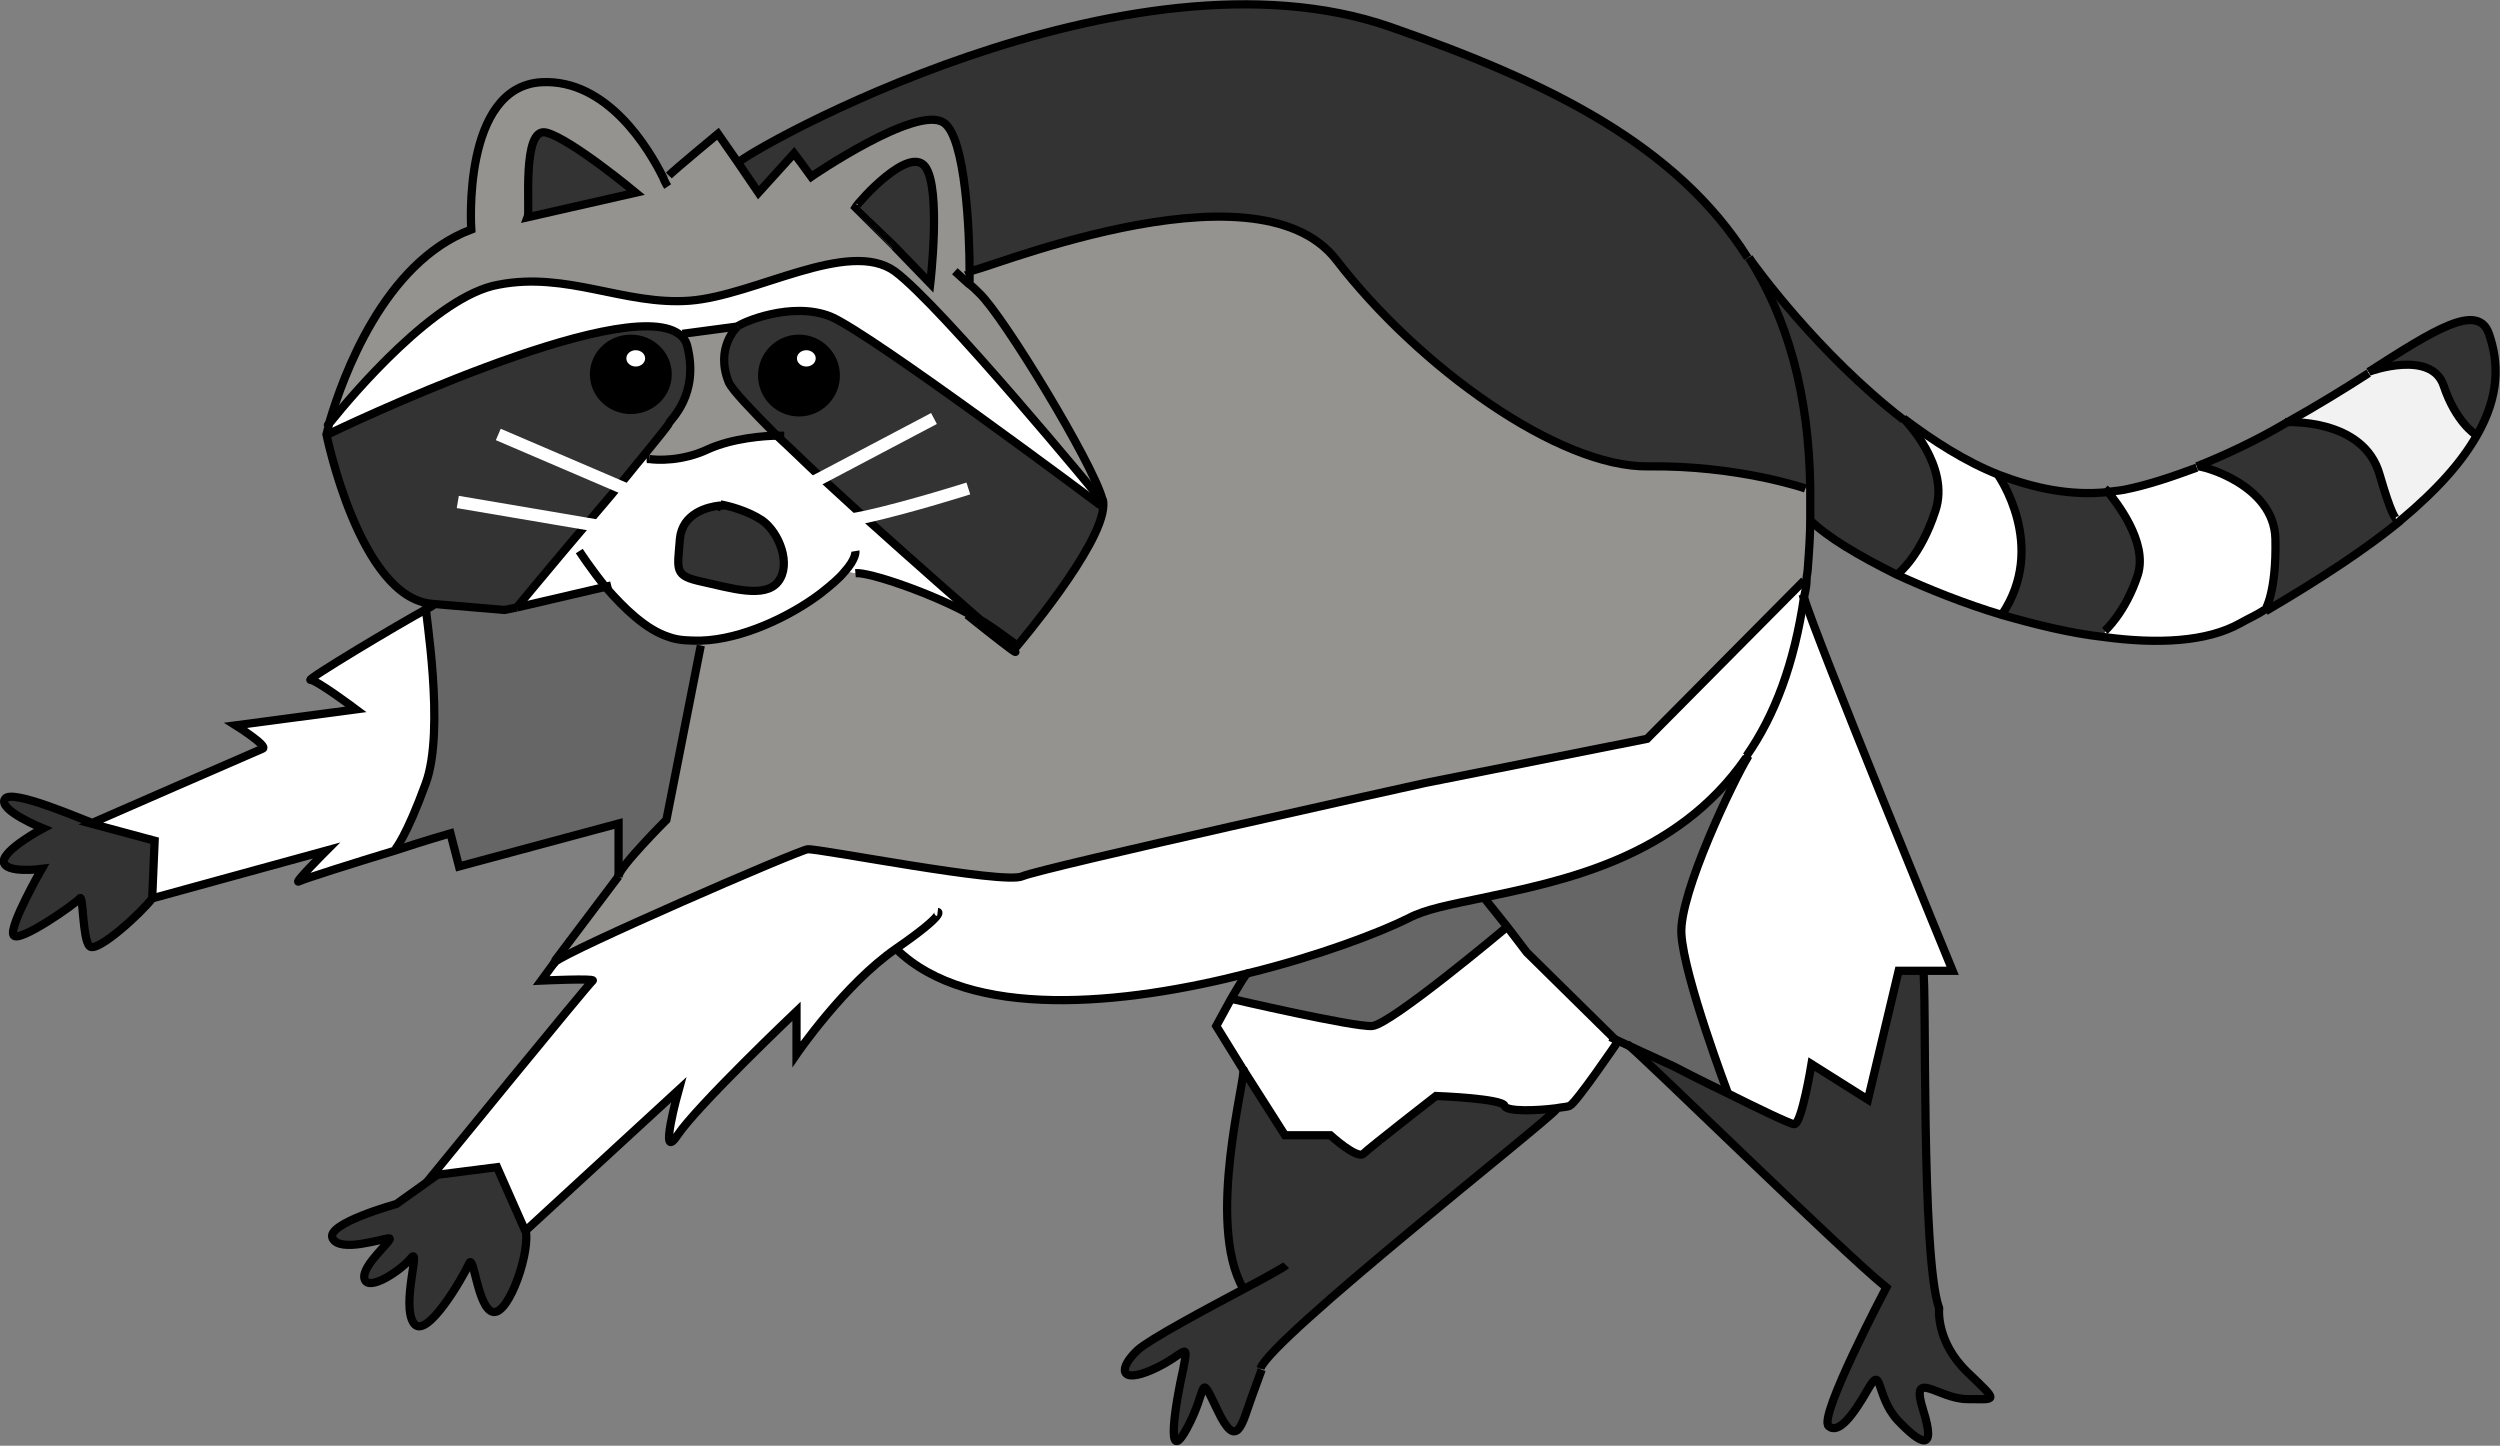 <svg xmlns="http://www.w3.org/2000/svg" viewBox="0 0 203.7 117.8">
<rect x="0" y="0" width="203.7" height="117.8" fill="#808080" stroke="none"/>
<g>
<path fill="#333333" d="M202.8,27.2c0.8,2.3,0.9,5-1,8.3c0,0-1.6-1-2.6-4s-5.9-1.2-6.1-1.1C198.3,26.9,201.9,24.6,202.8,27.2L202.8,27.2z"/>
<path fill="#F2F2F2" d="M199.1,31.4c1,3,2.6,4,2.6,4c-1.2,2.1-3.1,4.3-6.2,6.9l-0.1,0.1c-0.2,0-0.6-0.6-1.5-3.7c-1.3-4.7-7.7-4.3-7.7-4.3c2.5-1.4,4.8-2.8,6.8-4.1l0,0C193.2,30.2,198.1,28.5,199.1,31.4L199.1,31.4z"/>
<path fill="#94938F" d="M195.4,42.4l0.1-0.1C195.5,42.3,195.5,42.5,195.4,42.4z"/>
<path fill="#333333" d="M193.9,38.7c0.9,3.1,1.3,3.7,1.5,3.7c-2.7,2.2-6.3,4.6-10.9,7.3c0.1-0.1,1-1.6,0.9-5.9c-0.1-4.4-6-6-6.4-5.9c2.5-1,5-2.2,7.2-3.5C186.2,34.4,192.6,34.1,193.9,38.7z"/>
<path fill="#FFFFFF" d="M185.4,43.8c0.1,4.3-0.8,5.8-0.9,5.9l0,0c-0.6,0.4-1.3,0.7-2,1.1c-2.7,1.5-6.7,1.7-11.1,1.1l0.1-0.5c0,0,1.6-1.5,2.7-4.6c0.9-2.6-1.7-5.9-2.5-6.8c0.5-0.1,0.9-0.1,1.4-0.2c2-0.4,4-1.1,5.9-1.9l0,0C179.3,37.8,185.3,39.4,185.4,43.8L185.4,43.8z"/>
<path fill="#333333" d="M171.7,40.1c0.7,0.9,3.3,4.1,2.5,6.8c-1,3.1-2.7,4.6-2.7,4.6l-0.1,0.5c-2.7-0.3-5.5-1-8.3-1.8c3.8-5.6-0.3-11.4-0.3-11.4C165.7,39.9,168.7,40.4,171.7,40.1L171.7,40.1z"/>
<path fill="#FFFFFF" d="M162.8,38.7c0,0,4.1,5.8,0.3,11.4c-3-0.9-6-2.1-8.6-3.3l0,0c0,0,1.8-1.4,3-5.1c1.2-3.6-2.4-7.3-2.5-7.5C157.5,36,160.1,37.6,162.8,38.7z"/>
<path fill="#333333" d="M160.3,111.8c2.6,2.5,2.4,2.2,0,2.2s-4.7-2.6-3.6,0.9c1.1,3.5-0.3,2.9-2.1,0.8c-1.9-2-1.3-4.6-2.4-2.5c-1.2,2-2.4,3.6-3.2,3c-0.8-0.7,4.7-11.3,4.7-11.3c-3.4-2.7-20.4-19.5-21.1-19.8l3.7,1.7c0,0,2.1,1.1,4.4,2.2c2.4,1.2,5,2.5,5.4,2.5c0.7,0,1.4-4.9,1.4-4.9l4.6,2.9l2.5-10.5h2c0.3,1-0.2,23.3,1.3,27.5C158.1,106.6,157.7,109.3,160.3,111.8L160.3,111.8z"/>
<path fill="#FFFFFF" d="M159.1,79.1h-4.4l-2.5,10.5l-4.6-2.9c0,0-0.8,4.9-1.4,4.9c-0.3,0-3-1.3-5.4-2.5c0,0-3.5-9.5-3.8-13c-0.2-3.3,4.3-12.6,5.4-14.4l0,0c2.2-3.2,3.9-7.4,4.7-13C147.8,51.7,159.1,79.1,159.1,79.1z"/>
<path fill="#333333" d="M155.1,34.1c0.2,0.2,3.7,3.9,2.5,7.5c-1.2,3.7-3,5.1-3,5.1l0,0c-3-1.5-5.6-3-7.1-4.5l0,0v-2.5c-0.1-7.8-1.9-13.9-5-18.8C143,21.7,148.1,28.8,155.1,34.1L155.1,34.1z"/>
<path fill="#94938F" d="M69.7,46.7c1-0.1,6.1,1.7,9.2,3.3c5,4,4.7,3.7,2.1,1.3l1.8,1.3c0,0,6.9-8.1,7-11.4v-0.1c0-0.2,0-0.3-0.1-0.5c-0.8-2.9-8-14.8-10-16.7c-0.3-0.3-0.6-0.6-0.9-0.8v-1c0,0.5,23.3-9.6,30-0.9s18.1,16.9,25.4,16.8c7.3-0.1,12.8,1.8,12.8,1.8h0.3v2.5c0,1.3-0.1,2.7-0.2,4c0,0.3-0.1,0.6-0.1,0.9l-12.8,12.9l-18.1,3.6c0,0-31.3,6.9-32.8,7.6C81.7,72,66.5,69,65.8,69.1c-0.8,0.1-19.7,8.2-20.6,9.1l5.1-6.9h0.1c0-0.7,3.9-4.6,3.9-4.6l2.8-14.2V52c3.4-0.1,7.3-2,9.7-3.8c0.9-0.7,1.6-1.3,2-1.8L69.7,46.7z"/>
<path fill="#333333" d="M147.5,39.8h-0.3c0,0-5.5-1.9-12.8-1.8s-18.7-8.1-25.4-16.8c-6.7-8.7-30,1.3-30,0.9c0-2.9-0.3-10.7-2.1-12c-2.2-1.5-10.8,4.4-10.8,4.4l-0.8-1.1l-0.6-0.8l-2.9,3.2l-1.7-2.5l0.1-0.1c0.6-0.9,31.7-18.6,53.2-11.1c12.9,4.5,23.3,9.6,29.1,18.8V21C145.6,25.9,147.4,32,147.5,39.8L147.5,39.8z"/>
<path fill="#FFFFFF" d="M142.3,61.7L142.3,61.7c-5.7,8.3-15.1,10.1-21.7,11.5c-2.4,0.5-4.5,0.9-5.8,1.6c-2.4,1.2-7.4,3.1-13.1,4.5c-10.1,2.6-22.7,3.9-28.7-2c-4.2,2.9-8.1,8.6-8.1,8.6v-3.5c0,0-8,7.8-9.7,10.1c-1.6,2.4,0.1-3.7,0.1-3.7l-12.5,11.4L40.5,95l-4.7,0.6l-0.6,0.1c0,0,12.8-15.7,13.1-15.9c0.3-0.2-4.2,0-4.2,0l1.1-1.5l0,0c0.9-0.9,19.8-9.1,20.6-9.1c0.8-0.1,16,2.9,17.5,2.2c1.6-0.7,32.8-7.6,32.8-7.6l18.1-3.6L147,47.3c0,0.5-0.1,1-0.2,1.4C146.2,54.3,144.6,58.5,142.3,61.7L142.3,61.7z"/>
<path fill="#666666" d="M136.9,76.1c0.2,3.5,3.8,13,3.8,13c-2.3-1.1-4.4-2.2-4.4-2.2l-3.7-1.7l-1.5-0.7l-6.8-6.7l-1.6-2.1l-2-2.5l0,0c6.6-1.3,15.9-3.2,21.7-11.5C141.2,63.5,136.7,72.8,136.9,76.1L136.9,76.1z"/>
<path fill="#FFFFFF" d="M131.1,84.4l0.6,0.6c0,0-3.4,5.1-3.9,5.2c-0.1,0-0.5,0.1-1.1,0.2c-1.5,0.2-4.1,0.3-4.2-0.2c-0.2-0.7-5.6-0.8-5.6-0.8s-5.4,4.2-5.9,4.7s-2.7-1.5-2.7-1.5h-3.5l-3.5-5.5l-2.1-3.4c0,0,0.6-1.1,1.2-2.2c0,0,9.9,2.3,11.4,2.2c1.5-0.1,10.9-8,10.9-8l1.6,2.1L131.1,84.4L131.1,84.4z"/>
<path fill="#333333" d="M101.3,105L101.3,105c-3.1-5.4,0.3-17.4,0-17.9l3.5,5.5h3.7c0,0,2.2,2,2.7,1.5s5.9-4.7,5.9-4.7s5.4,0.2,5.6,0.8c0.1,0.5,2.7,0.4,4.2,0.2c-1,1.2-23.2,18.6-24.1,21.1l-0.8,2.2c-0.8,2.2-1.2,4.5-2.8,1.1s-0.7-1.8-2.5,1.5s-0.9-2.2-0.3-4.8c0.6-2.6,0.2-1.2-2.5,0s-2.8-0.1-1.2-1.6C93.6,109,98.1,106.7,101.3,105L101.3,105z"/>
<path fill="#666666" d="M120.7,73.2l2,2.5c0,0-9.5,7.9-10.9,8c-1.5,0.1-11.4-2.3-11.4-2.2c0.6-1,1.2-2.1,1.4-2.1v-0.1c5.8-1.5,10.7-3.4,13.1-4.5C116.2,74.1,118.3,73.7,120.7,73.2C120.7,73.2,120.7,73.2,120.7,73.2z"/>
<path fill="#FFFFFF" d="M89.8,41.2L89.8,41.2c0,0.1-18.8-14-22.1-15.3c-3.3-1.4-7.3,0.4-7.6,0.8l-4.5,0.6h-0.3c-4.6-3.3-27.8,7.9-28.6,8.2c0,0,0.1-0.4,0.3-1.2c1.6-2,8.5-10.2,13.6-11.1c5.6-1.1,10.3,1.7,15.6,1.3c5.4-0.4,12.9-5.1,16.7-2.4c3.8,2.8,16.8,18.6,16.8,18.6C89.8,40.8,89.8,41,89.8,41.2z"/>
<path fill="#333333" d="M67,38.9c-1.3-1.2-2.5-2.3-3.6-3.4c-2.2-2.1-3.7-3.7-3.9-4.3c-1.2-3,0.7-4.6,0.7-4.6c0.3-0.3,4.4-2.1,7.6-0.8c3.3,1.4,22,15.4,22,15.4l0,0c-0.1,3.3-7,11.4-7,11.4L81,51.3c-2.3-2-6.4-5.6-10.4-9.2C69.3,41,68.1,39.9,67,38.9z M68.1,30.6c0-1.6-1.3-3-3-3c-1.6,0-3,1.3-3,3c0,1.6,1.3,3,3,3C66.7,33.5,68.1,32.2,68.1,30.6z"/>
<path fill="#94938F" d="M78.9,23.2c0.2,0.2,0.5,0.5,0.9,0.8c2,1.9,9.2,13.8,10,16.7c0,0-13-15.8-16.8-18.6c-3.8-2.8-11.3,2-16.7,2.4s-10-2.4-15.6-1.3c-5.1,1-12,9.1-13.6,11.1c1-3.3,4.3-12.8,11.5-15.5c0,0-0.8-11.6,5.7-12c5.4-0.3,8.8,5.5,9.9,7.7l0.4-0.1c0.5-0.5,4-3.4,4-3.4l1.6,2.3l1.7,2.5l2.9-3.2l0.6,0.8l0.8,1.1c0,0,8.6-5.9,10.8-4.4c1.8,1.2,2.1,9.1,2.1,12C78.9,22.8,78.9,23.2,78.9,23.2z M75.8,23.2c0,0,0.9-7.7-0.4-9.5S70,16.5,69.7,17l3.2,3.3C72.9,20.3,75.8,23.2,75.8,23.2z M43,17.7l8.8-2c0,0-5.2-4.4-7.3-4.9C42.5,10.3,43.2,17.2,43,17.7z"/>
<path fill="#94938F" d="M81,51.4c2.6,2.3,2.9,2.7-2.1-1.3c0.5,0.3,0.9,0.5,1.3,0.7C80.5,51,80.7,51.2,81,51.4z"/>
<path fill="#FFFFFF" d="M70.6,42.1c4,3.6,8.1,7.2,10.4,9.2c-0.2-0.2-0.5-0.4-0.9-0.6s-0.8-0.5-1.3-0.7c-3.1-1.6-8.1-3.4-9.2-3.3l-0.9-0.2c-0.4,0.5-1.1,1.1-2,1.8c-2.4,1.8-6.3,3.6-9.7,3.8c-0.9,0-1.8,0-2.6-0.3c-1.9-0.6-3.7-2.4-5.1-4L42,49.5c0.1-0.2,2.9-3.4,5.7-6.8c0.9-1,1.7-2.1,2.6-3.1c0.7-0.8,1.3-1.6,1.9-2.3h0.6c0.6,0.1,2.7,0.2,4.8-0.8c2-0.9,4.6-1.1,5.7-1.1c1.1,1,2.3,2.2,3.6,3.4C68.1,39.9,69.3,41,70.6,42.1z M58.7,41.3L58.7,41.3c-0.9,0.1-3,0.6-3.2,2.7c-0.2,2.6-0.5,3,1.8,3.5s5.1,1.4,6.2,0s0.1-4-1.3-5C60.9,41.7,59.3,41.4,58.7,41.3z"/>
<path fill="#333333" d="M75.4,13.7c1.4,1.8,0.4,9.5,0.4,9.5l-2.9-3l-3.2-3.3C70,16.5,74.1,11.9,75.4,13.7z"/>
<path d="M65.1,27.6c1.6,0,3,1.3,3,3c0,1.6-1.3,3-3,3c-1.6,0-3-1.3-3-3C62.2,28.9,63.5,27.6,65.1,27.6z M66.7,29.2c0-0.6-0.5-1-1.1-1s-1.1,0.5-1.1,1c0,0.6,0.5,1,1.1,1S66.7,29.8,66.7,29.2z"/>
<path fill="#FFFFFF" d="M65.7,28.2c0.6,0,1.1,0.5,1.1,1c0,0.6-0.5,1-1.1,1s-1.1-0.5-1.1-1C64.6,28.6,65.1,28.2,65.7,28.2z"/>
<path fill="#333333" d="M62.1,42.5c1.4,1,2.4,3.6,1.3,5c-1.1,1.4-3.9,0.5-6.2,0s-1.9-0.9-1.8-3.5c0.1-2.1,2.3-2.6,3.2-2.7l0,0C59.3,41.4,60.9,41.7,62.1,42.5z"/>
<path fill="#94938F" d="M55.6,27.2l4.5-0.6c0,0-1.9,1.7-0.7,4.6c0.3,0.6,1.8,2.2,3.9,4.3c-1.1,0-3.7,0.1-5.7,1.1c-2.1,1-4.1,0.9-4.8,0.8h-0.6c1.3-1.6,2.2-2.7,2.2-2.8c0.1-0.3,2.5-2.3,1.5-6.3c-0.1-0.4-0.4-0.8-0.7-1C55.2,27.3,55.6,27.2,55.6,27.2z"/>
<path fill="#666666" d="M57.1,52.1v0.5l-2.8,14.2c0,0-3.9,3.9-3.9,4.6V67l-13,3.5l-0.7-2.7c0,0-2.1,0.6-4.5,1.4l0,0c0,0,0.8-1,2.5-5.4c1.6-4.4-0.1-14.2,0-14.3c0.2-0.1,0.4-0.2,0.5-0.3l5.9,0.5l1-0.2l0,0l7.3-1.7c1.4,1.6,3.2,3.4,5.1,4C55.3,52.1,56.2,52.1,57.1,52.1z"/>
<path fill="#333333" d="M47.9,42.7c-2.9,3.4-5.6,6.7-5.7,6.8l0,0l-1,0.2l-5.9-0.5c-5.9-0.5-8.6-13.8-8.6-13.8c0.8-0.4,24-11.5,28.6-8.2c0.4,0.3,0.6,0.6,0.7,1c1,4-1.4,6-1.5,6.3c0,0.1-0.9,1.2-2.2,2.8c-0.6,0.7-1.2,1.5-1.9,2.3C49.6,40.6,48.7,41.7,47.9,42.7z M51.4,33.4c1.7,0,3-1.3,3-2.9s-1.4-2.9-3-2.9c-1.7,0-3,1.3-3,2.9C48.3,32.1,49.7,33.4,51.4,33.4z"/>
<path d="M54.4,30.5c0,1.6-1.4,2.9-3,2.9c-1.7,0-3-1.3-3-2.9s1.4-2.9,3-2.9S54.4,28.9,54.4,30.5z M52.9,29.2c0-0.6-0.5-1-1.1-1s-1.1,0.5-1.1,1c0,0.6,0.5,1,1.1,1S52.9,29.8,52.9,29.2z"/>
<path fill="#94938F" d="M52.7,37.3h0.2C52.8,37.4,52.7,37.3,52.7,37.3z"/>
<path fill="#FFFFFF" d="M51.8,28.2c0.6,0,1.1,0.5,1.1,1c0,0.6-0.5,1-1.1,1s-1.1-0.5-1.1-1C50.8,28.6,51.2,28.2,51.8,28.2z"/>
<path fill="#333333" d="M51.8,15.7l-8.8,2c0.2-0.5-0.5-7.4,1.5-6.9C46.6,11.3,51.8,15.7,51.8,15.7z"/>
<path fill="#333333" d="M42.8,100.2c0.5,1.7-1.3,7-2.6,6.8c-1.4-0.2-1.6-5.1-2-3.9c-0.5,1.1-3.5,6.3-4.5,4.8s0.6-6.3-0.2-5.3s-3.5,2.8-3.8,1.7c-0.3-1.1,2.5-3.4,2-3.3c-0.5,0-4,1.2-4.6,0s5.2-2.8,5.2-2.8l3.5-2.5l4.7-0.6C40.5,95.1,42.8,100.2,42.8,100.2z"/>
<path fill="#FFFFFF" d="M34.7,49.5c-0.1,0.1,1.6,9.9,0,14.3s-2.5,5.4-2.5,5.4l0,0c-3.4,1-7.4,2.3-7.8,2.5c-0.7,0.3,2.2-2.5,2.2-2.5l-14.2,3.9l0.2-4.7L7.4,67c0,0,13.5-5.9,14-6.1S19.2,59,19.2,59l9.8-1.3c0,0-3.2-2.4-3.7-2.4S32.3,50.9,34.7,49.5z"/>
<path fill="#333333" d="M12.6,68.3L12.4,73c-0.8,1.1-4.4,4.6-5.1,3.9S6.8,72.5,6.5,73c-0.3,0.4-4.9,3.7-5.4,3c-0.4-0.7,2.3-5.4,2.3-5.4S0.3,71,0.3,70c-0.1-1,3.2-2.7,3.2-2.7s-3.7-1.5-3.1-2.4s6.6,1.8,7,1.9L12.6,68.3z"/>
<path fill="none" stroke="#000000" stroke-width="0.67" stroke-miterlimit="10" d="M42.1,49.5l-1,0.2l-5.9-0.5c-5.9-0.5-8.6-13.8-8.6-13.8s0.1-0.4,0.3-1.2c1-3.3,4.3-12.8,11.5-15.5c0,0-0.8-11.6,5.7-12c5.4-0.3,8.8,5.5,9.9,7.7c0.2,0.5,0.4,0.8,0.4,0.8"/>
<polyline fill="none" stroke="#000000" stroke-width="0.67" stroke-miterlimit="10" points="49.8,47.7 49.4,47.8 42.1,49.5"/>
<path fill="none" stroke="#000000" stroke-width="0.67" stroke-miterlimit="10" d="M47.2,44.9c0,0,0.9,1.4,2.2,3c1.4,1.6,3.2,3.4,5.1,4c0.8,0.3,1.7,0.3,2.6,0.3c3.4-0.1,7.3-2,9.7-3.8c0.9-0.7,1.6-1.3,2-1.8c1-1.1,0.9-1.7,0.9-1.7"/>
<path fill="none" stroke="#000000" stroke-width="0.67" stroke-miterlimit="10" d="M69.7,46.7L69.7,46.7c1.1-0.1,6.1,1.6,9.2,3.3c0.5,0.3,0.9,0.5,1.3,0.7c0.3,0.2,0.6,0.4,0.9,0.6l1.8,1.3c0,0,6.9-8.1,7-11.4v-0.1c0-0.2,0-0.3-0.1-0.5c-0.8-2.9-8-14.8-10-16.7c-0.3-0.3-0.6-0.6-0.9-0.8l-1.1-1"/>
<path fill="none" stroke="#000000" stroke-width="0.67" stroke-miterlimit="10" d="M54.5,14.3c0.5-0.5,4-3.4,4-3.4l1.6,2.3l1.7,2.5l2.9-3.2l0.6,0.8l0.8,1.1c0,0,8.6-5.9,10.8-4.4c1.8,1.2,2.1,9.1,2.1,12v1"/>
<path fill="none" stroke="#000000" stroke-width="0.67" stroke-miterlimit="10" d="M43,17.7c0.2-0.5-0.5-7.4,1.5-6.9s7.3,4.9,7.3,4.9L43,17.7z"/>
<path fill="none" stroke="#000000" stroke-width="0.67" stroke-miterlimit="10" d="M69.7,16.9c0.3-0.5,4.4-5.1,5.7-3.3c1.3,1.8,0.4,9.5,0.4,9.5l-2.9-3C72.9,20.1,69.7,16.9,69.7,16.9z"/>
<path fill="none" stroke="#000000" stroke-width="0.67" stroke-miterlimit="10" d="M26.7,35.4c0.8-0.4,24-11.5,28.6-8.2c0.4,0.3,0.6,0.6,0.7,1c1,4-1.4,6-1.5,6.3c0,0.1-0.9,1.2-2.2,2.8c-0.6,0.7-1.2,1.5-1.9,2.3c-0.8,1-1.7,2-2.6,3.1c-2.9,3.4-5.6,6.7-5.7,6.8l0,0"/>
<path fill="none" stroke="#000000" stroke-width="0.67" stroke-miterlimit="10" d="M60.1,26.6c0.3-0.3,4.4-2.1,7.6-0.8c3.3,1.4,22,15.4,22,15.4"/>
<path fill="none" stroke="#000000" stroke-width="0.67" stroke-miterlimit="10" d="M60.1,26.6c0,0-1.9,1.7-0.7,4.6c0.3,0.6,1.8,2.2,3.9,4.3c1.1,1,2.3,2.2,3.6,3.4c1.2,1.1,2.4,2.2,3.6,3.3c4,3.6,8.1,7.2,10.4,9.2c2.6,2.3,2.9,2.7-2.1-1.3"/>
<path fill="none" stroke="#000000" stroke-width="0.67" stroke-miterlimit="10" d="M58.7,41.3h-0.2"/>
<path fill="none" stroke="#000000" stroke-width="0.67" stroke-miterlimit="10" d="M59,41.2h-0.4c-0.9,0.1-3,0.6-3.2,2.7c-0.2,2.6-0.5,3,1.8,3.5s5.1,1.4,6.2,0s0.1-4-1.3-5c-1.2-0.8-2.8-1.2-3.4-1.3"/>
<ellipse fill="none" stroke="#000000" stroke-width="0.67" stroke-miterlimit="10" cx="51.4" cy="30.5" rx="3" ry="2.9"/>
<circle fill="none" stroke="#000000" stroke-width="0.67" stroke-miterlimit="10" cx="65.1" cy="30.6" r="3"/>
<ellipse fill="none" stroke="#000000" stroke-width="0.67" stroke-miterlimit="10" cx="51.8" cy="29.2" rx="1.1" ry="1"/>
<ellipse fill="none" stroke="#000000" stroke-width="0.67" stroke-miterlimit="10" cx="65.7" cy="29.2" rx="1.1" ry="1"/>
<path fill="none" stroke="#000000" stroke-width="0.67" stroke-miterlimit="10" d="M50.4,71.4c0-0.7,3.9-4.6,3.9-4.6l2.8-14.2"/>
<path fill="none" stroke="#000000" stroke-width="0.67" stroke-miterlimit="10" d="M35.3,49.3c-0.1,0.1-0.3,0.2-0.5,0.3c-2.4,1.3-9.9,5.8-9.5,5.8c0.5,0,3.7,2.4,3.7,2.4l-9.8,1.3c0,0,2.7,1.7,2.2,1.9s-14,6.1-14,6.1l5.2,1.4l-0.2,4.7l14.2-3.9c0,0-2.9,2.9-2.2,2.5c0.4-0.2,4.5-1.5,7.8-2.5c2.4-0.8,4.5-1.4,4.5-1.4l0.7,2.7l13-3.5v4.4"/>
<path fill="none" stroke="#000000" stroke-width="0.67" stroke-miterlimit="10" d="M45.2,78.4l-1.1,1.5c0,0,4.4-0.2,4.2,0C48,80.1,35.2,95.8,35.2,95.8l0.6-0.1l4.7-0.6l2.3,5.2l12.5-11.5c0,0-1.7,6.1-0.1,3.7c1.6-2.4,9.7-10.1,9.7-10.1v3.5c0,0,3.9-5.7,8.1-8.6s3.4-3,3.4-3"/>
<line fill="none" stroke="#000000" stroke-width="0.67" stroke-miterlimit="10" x1="50.4" y1="71.4" x2="45.2" y2="78.3"/>
<path fill="none" stroke="#000000" stroke-width="0.67" stroke-miterlimit="10" d="M142.3,61.7c-5.7,8.3-15.1,10.1-21.7,11.5c-2.4,0.5-4.5,0.9-5.8,1.6c-2.4,1.2-7.4,3.1-13.1,4.5c-10.1,2.6-22.7,3.9-28.7-2"/>
<path fill="none" stroke="#000000" stroke-width="0.67" stroke-miterlimit="10" d="M142.5,21c3.1,4.9,4.9,11,5,18.8v2.5c0,1.3-0.1,2.7-0.2,4c0,0.3-0.1,0.6-0.1,0.9c0,0.5-0.1,1-0.2,1.4c-0.8,5.5-2.4,9.7-4.7,13"/>
<path fill="none" stroke="#000000" stroke-width="0.67" stroke-miterlimit="10" d="M60.1,13.3c0.6-0.9,31.7-18.6,53.2-11.1c12.9,4.5,23.3,9.6,29.1,18.8"/>
<path fill="none" stroke="#000000" stroke-width="0.67" stroke-miterlimit="10" d="M101.7,79.3c-0.2,0-0.8,1.1-1.4,2.1c-0.6,1.1-1.2,2.2-1.2,2.2l2.1,3.4l3.5,5.5h3.7c0,0,2.2,2,2.7,1.5s5.9-4.7,5.9-4.7s5.4,0.2,5.6,0.8c0.1,0.5,2.7,0.4,4.2,0.2c0.5-0.1,0.9-0.1,1.1-0.2c0.5-0.2,3.9-5.2,3.9-5.2l-0.6-0.6l-6.8-6.7l-1.6-2.1l-2-2.5"/>
<path fill="none" stroke="#000000" stroke-width="0.67" stroke-miterlimit="10" d="M146.9,48.5c0,0,0,0.1,0.1,0.2c0.8,2.9,12.1,30.4,12.1,30.4h-4.4l-2.5,10.5l-4.6-2.9c0,0-0.8,4.9-1.4,4.9c-0.3,0-3-1.3-5.4-2.5c-2.3-1.1-4.4-2.2-4.4-2.2l-3.7-1.7l-1.5-0.7"/>
<path fill="none" stroke="#000000" stroke-width="0.67" stroke-miterlimit="10" d="M101.3,87.1c0.3,0.5-3.1,12.5,0,17.9"/>
<path fill="none" stroke="#000000" stroke-width="0.67" stroke-miterlimit="10" d="M126.8,90.4c-1,1.2-23.2,18.6-24.1,21.1"/>
<path fill="none" stroke="#000000" stroke-width="0.67" stroke-miterlimit="10" d="M132.6,85.1c0.6,0.3,17.7,17.1,21.1,19.8c0,0-5.6,10.6-4.7,11.3c0.8,0.7,2-0.9,3.2-3s0.6,0.5,2.4,2.5c1.9,2,3.2,2.7,2.1-0.8c-1.1-3.5,1.2-0.9,3.6-0.9s2.6,0.3,0-2.2s-2.3-5.2-2.3-5.2c-1.5-4.2-1-26.5-1.3-27.5"/>
<path fill="none" stroke="#000000" stroke-width="0.67" stroke-miterlimit="10" d="M184.5,49.7c-0.6,0.4-1.3,0.7-2,1.1c-2.7,1.5-6.7,1.7-11.1,1.1c-2.7-0.3-5.5-1-8.3-1.8c-3-0.9-6-2.1-8.6-3.3c-3-1.5-5.6-3-7.1-4.5"/>
<path fill="none" stroke="#000000" stroke-width="0.67" stroke-miterlimit="10" d="M193,30.3c5.3-3.4,8.9-5.7,9.8-3.1c0.8,2.3,0.9,5-1,8.3c-1.2,2.1-3.1,4.3-6.2,6.9l-0.1,0.1c-2.7,2.2-6.3,4.6-10.9,7.3"/>
<path fill="none" stroke="#000000" stroke-width="0.67" stroke-miterlimit="10" d="M179,38c2.5-1,5-2.2,7.2-3.5c2.5-1.4,4.8-2.8,6.8-4.1"/>
<path fill="none" stroke="#000000" stroke-width="0.67" stroke-miterlimit="10" d="M155.1,34.1c2.4,1.8,5,3.5,7.8,4.6c2.9,1.1,5.8,1.7,8.8,1.4c0.5-0.1,0.9-0.1,1.4-0.2c2-0.4,4-1.1,5.9-1.8"/>
<path fill="none" stroke="#000000" stroke-width="0.67" stroke-miterlimit="10" d="M142.5,21L142.5,21c0.5,0.7,5.6,7.8,12.6,13.2"/>
<path fill="none" stroke="#000000" stroke-width="0.67" stroke-miterlimit="10" d="M7.4,67c-0.4-0.1-6.5-2.8-7-1.9c-0.6,0.9,3.1,2.4,3.1,2.4s-3.2,1.7-3.2,2.7c0.1,1,3.1,0.6,3.1,0.6s-2.7,4.7-2.3,5.4c0.4,0.7,5.1-2.6,5.4-3s0.2,3.3,0.8,3.9
s4.3-2.8,5.1-3.9"/><path fill="none" stroke="#000000" stroke-width="0.67" stroke-miterlimit="10" d="M35.8,95.6l-3.5,2.5c0,0-5.8,1.6-5.2,2.8
c0.6,1.2,4.1,0,4.6,0c0.5,0-2.3,2.2-2,3.3c0.3,1.1,3-0.7,3.8-1.7s-0.8,3.8,0.2,5.3s4-3.7,4.5-4.8c0.4-1.1,0.7,3.7,2,3.9c1.3,0.2,3.1-5.1,2.6-6.8"/>
<path fill="none" stroke="#000000" stroke-width="0.67" stroke-miterlimit="10" d="M104.8,103.1c-0.1,0.1-1.5,0.9-3.4,1.9c-3.2,1.7-7.7,4.1-8.7,5c-1.6,1.5-1.5,2.8,1.2,1.6c2.7-1.2,3-2.6,2.5,0c-0.6,2.6-1.5,8.1,0.3,4.8c1.8-3.3,0.9-4.8,2.5-1.5c1.6,3.4,2,1.1,2.8-1.1l0.8-2.2"/>
<path fill="none" stroke="#000000" stroke-width="0.67" stroke-miterlimit="10" d="M26.7,34.7c0-0.1,0.1-0.2,0.3-0.4c1.6-2,8.5-10.2,13.6-11.1c5.6-1.1,10.3,1.7,15.6,1.3s12.9-5.1,16.7-2.4c3.8,2.8,16.8,18.6,16.8,18.6"/>
<path fill="none" stroke="#000000" stroke-width="0.67" stroke-miterlimit="10" d="M52.9,37.4c0.6,0.1,2.7,0.2,4.8-0.8c2-0.9,4.6-1.1,5.7-1.1h0.5"/>
<path fill="none" stroke="#000000" stroke-width="0.67" stroke-miterlimit="10" d="M52.7,37.3h0.2"/>
<path fill="none" stroke="#000000" stroke-width="0.67" stroke-miterlimit="10" d="M52.9,37.4h-0.2"/>
<path fill="none" stroke="#000000" stroke-width="0.67" stroke-miterlimit="10" d="M34.7,49.5c-0.1,0.1,1.6,9.9,0,14.3s-2.5,5.4-2.5,5.4"/>
<path fill="none" stroke="#000000" stroke-width="0.67" stroke-miterlimit="10" d="M142.5,61.5c0,0-0.1,0.1-0.1,0.2l0,0c-1.1,1.8-5.6,11.1-5.4,14.4c0.2,3.5,3.8,13,3.8,13"/>
<path fill="none" stroke="#000000" stroke-width="0.67" stroke-miterlimit="10" d="M100.4,81.4c0,0,9.9,2.3,11.4,2.2c1.5-0.1,10.9-8,10.9-8"/>
<path fill="none" stroke="#000000" stroke-width="0.67" stroke-miterlimit="10" d="M45.2,78.4C45.2,78.4,45.2,78.3,45.2,78.4c0.9-0.9,19.8-9.1,20.6-9.2s16,2.9,17.5,2.2c1.6-0.7,32.8-7.6,32.8-7.6l18.1-3.6L147,47.3"/>
<path fill="none" stroke="#000000" stroke-width="0.67" stroke-miterlimit="10" d="M78.9,22.1c0,0.5,23.3-9.6,30-0.9S127,38.1,134.3,38c7.3-0.1,12.8,1.8,12.8,1.8"/>
<path fill="none" stroke="#000000" stroke-width="0.67" stroke-miterlimit="10" d="M155.1,34.1L155.1,34.1c0.2,0.2,3.8,3.9,2.6,7.5c-1.2,3.7-3,5.1-3,5.1"/>
<path fill="none" stroke="#000000" stroke-width="0.67" stroke-miterlimit="10" d="M162.8,38.7c0,0,4.1,5.8,0.3,11.4"/>
<path fill="none" stroke="#000000" stroke-width="0.67" stroke-miterlimit="10" d="M171.5,39.8c0,0,0.1,0.1,0.2,0.2c0.7,0.9,3.3,4.1,2.5,6.8c-1,3.1-2.7,4.6-2.7,4.6"/>
<path fill="none" stroke="#000000" stroke-width="0.67" stroke-miterlimit="10" d="M179,38L179,38c0.4-0.1,6.3,1.5,6.4,5.9c0.1,4.3-0.8,5.8-0.9,5.9l0,0"/>
<path fill="none" stroke="#000000" stroke-width="0.67" stroke-miterlimit="10" d="M186.2,34.4c0,0,6.4-0.4,7.7,4.3c0.9,3.1,1.3,3.7,1.5,3.7c0.1,0,0.1-0.1,0.1-0.1"/>
<path fill="none" stroke="#000000" stroke-width="0.67" stroke-miterlimit="10" d="M193,30.3L193,30.3c0.2-0.1,5.1-1.8,6.1,1.1c1,3,2.6,4,2.6,4"/>
<line fill="none" stroke="#000000" stroke-width="0.67" stroke-miterlimit="10" x1="55.6" y1="27.2" x2="60.1" y2="26.6"/>
<polyline fill="none" stroke="#FFFFFF" stroke-width="1.01" stroke-miterlimit="10" points="63.9,40.5 67,38.9 76.1,34.1 "/>
<path fill="none" stroke="#FFFFFF" stroke-width="1.01" stroke-miterlimit="10" d="M66.7,42.4c0.4,0.3,2,0.1,3.9-0.3c3.6-0.8,8.3-2.3,8.3-2.3"/>
<polyline fill="none" stroke="#FFFFFF" stroke-width="1.01" stroke-miterlimit="10" points="52.9,40.7 50.4,39.6 40.6,35.4"/>
<polyline fill="none" stroke="#FFFFFF" stroke-width="1.01" stroke-miterlimit="10" points="54.4,43.8 47.9,42.7 37.3,40.9"/>
</g>
</svg>